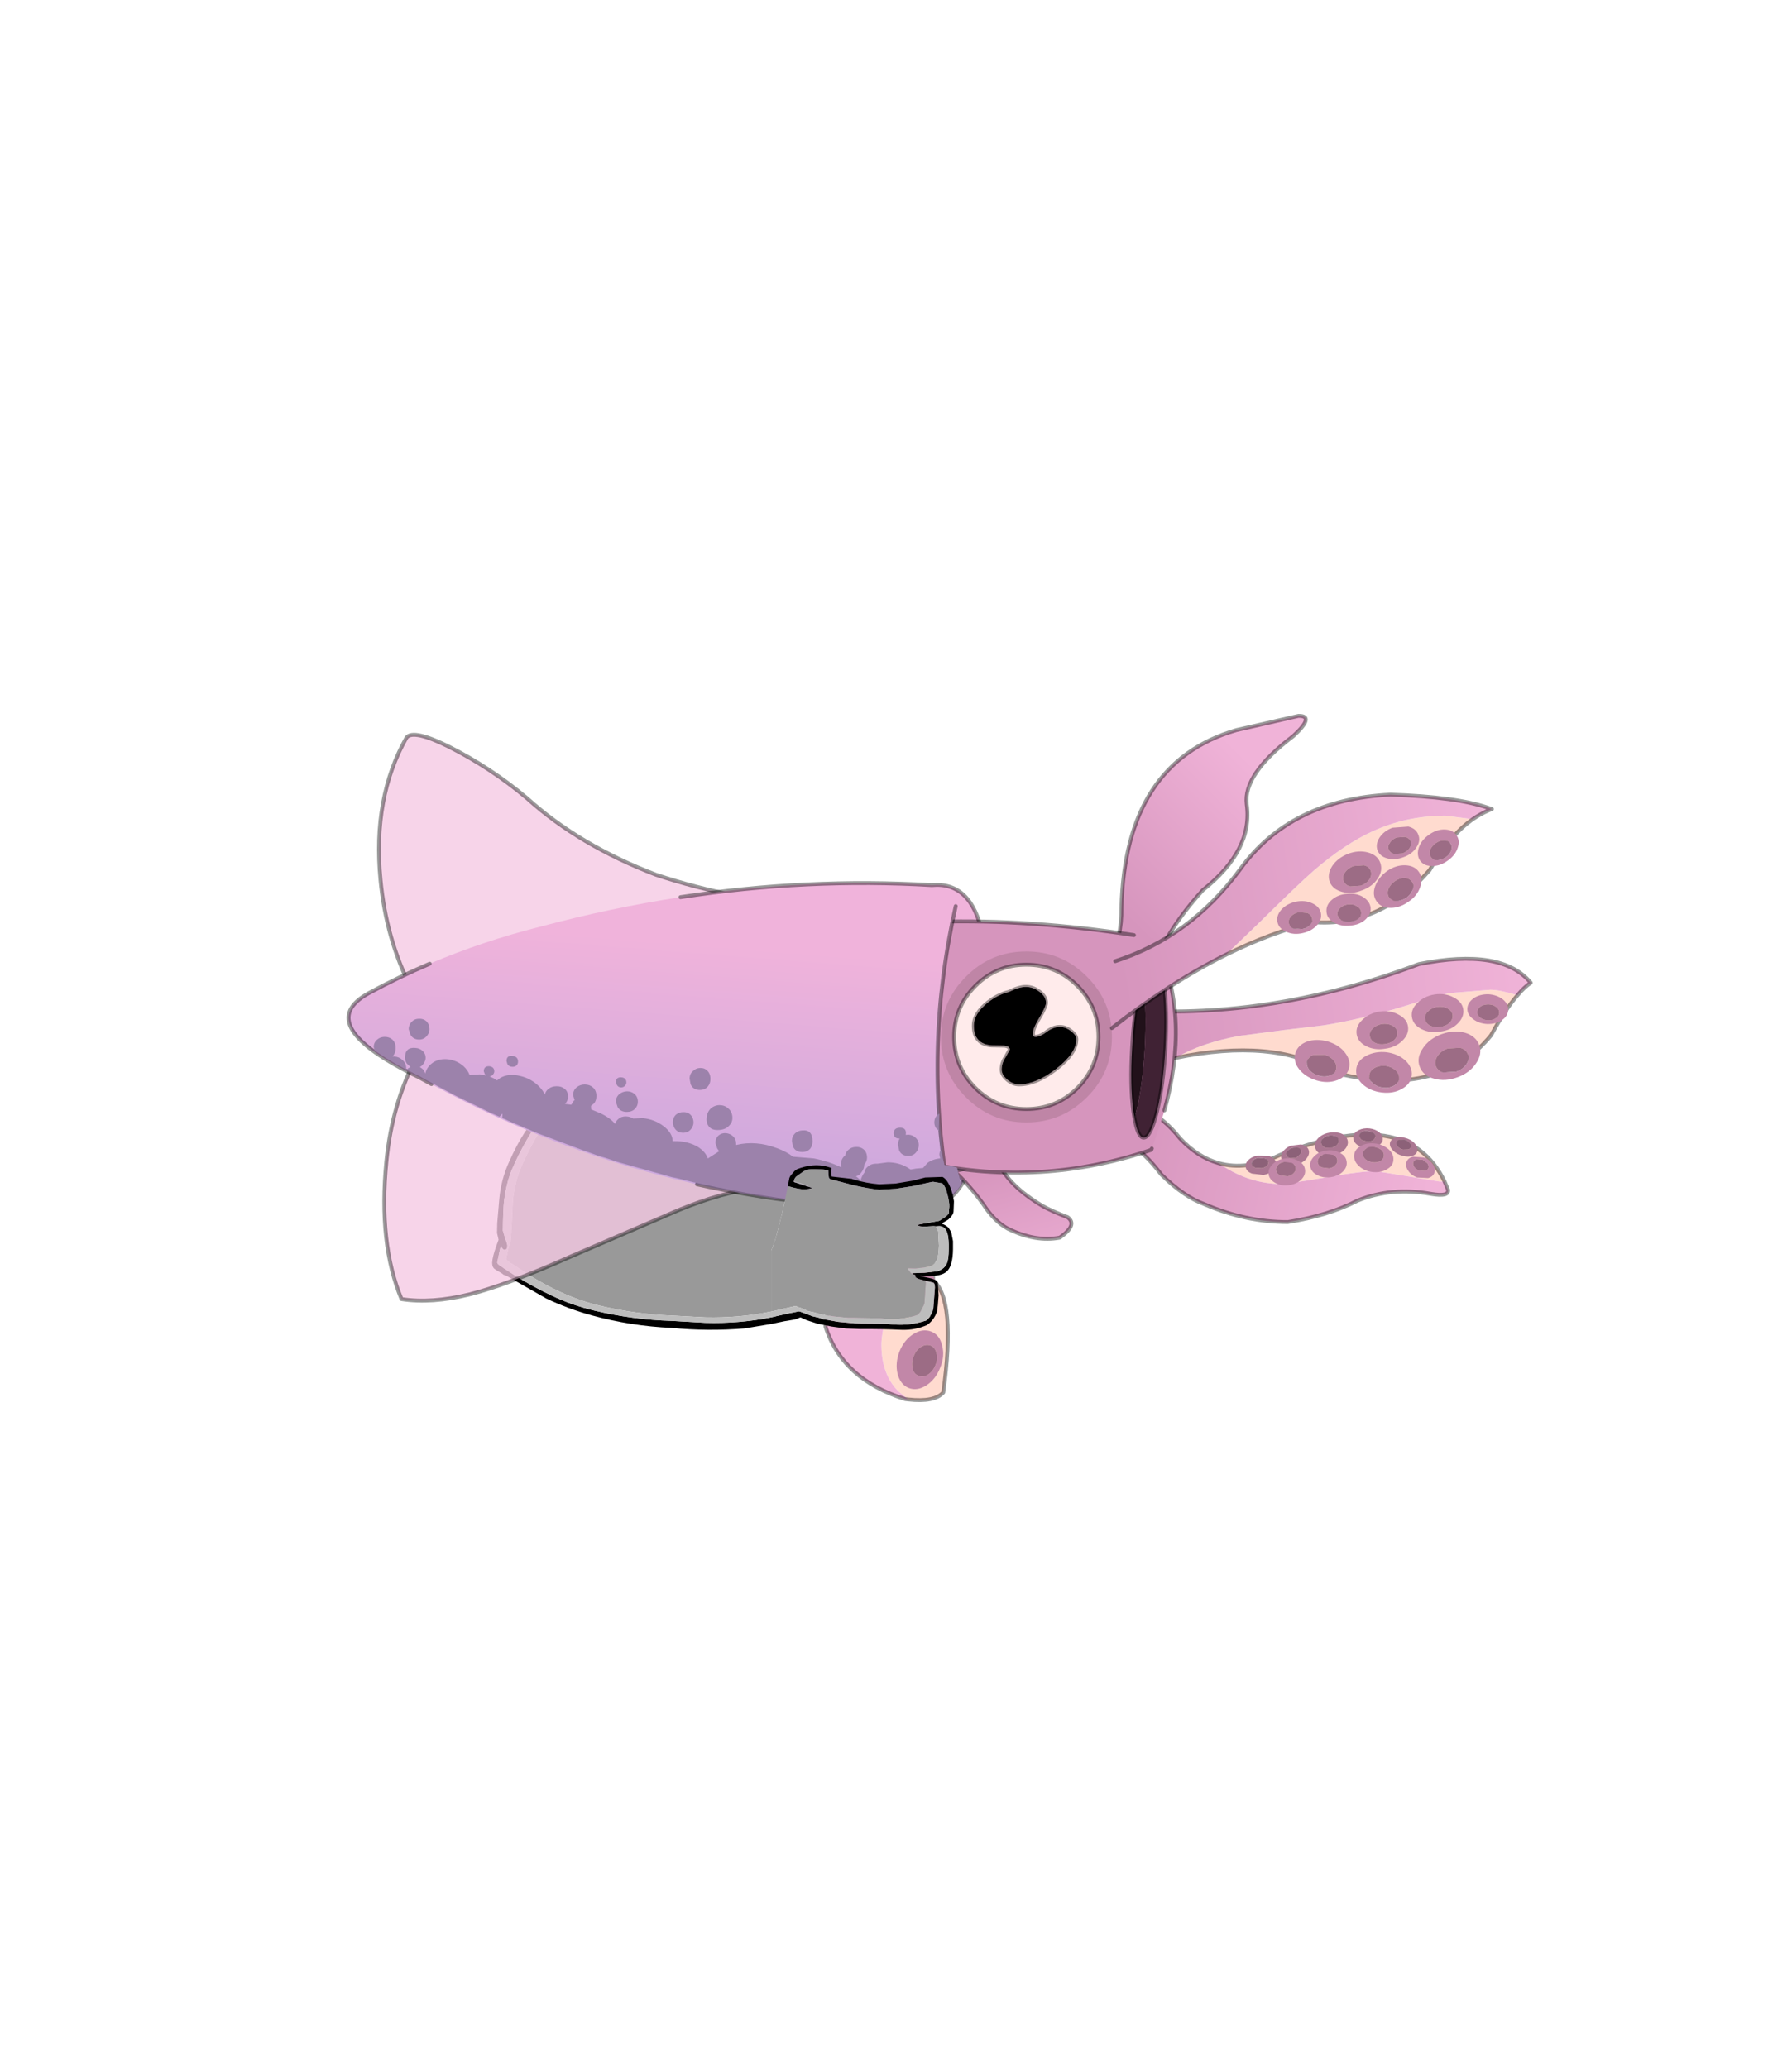 <?xml version="1.0" encoding="UTF-8" standalone="no"?>
<svg xmlns:xlink="http://www.w3.org/1999/xlink" height="531.5px" width="460.6px" xmlns="http://www.w3.org/2000/svg">
  <g transform="matrix(1.0, 0.0, 0.0, 1.0, 193.65, 334.05)">
    <use height="176.85" transform="matrix(1.0, 0.0, 0.0, 1.0, -104.55, -150.55)" width="304.85" xlink:href="#shape0"/>
  </g>
  <defs>
    <g id="shape0" transform="matrix(1.0, 0.0, 0.0, 1.0, 104.55, 150.55)">
      <path d="M4.6 4.55 L4.6 6.25 -2.35 7.4 Q-11.7 8.15 -21.1 7.25 -31.45 6.8 -41.5 4.05 -47.55 2.4 -53.25 -0.3 L-63.4 -6.1 -64.3 -6.45 -64.5 -6.65 Q-66.25 -7.65 -66.65 -8.0 L-66.7 -8.05 Q-67.15 -8.5 -67.15 -9.5 -67.1 -10.95 -66.05 -13.9 L-65.5 -15.4 -65.9 -17.15 -65.85 -19.65 -65.3 -26.05 Q-64.85 -30.85 -62.85 -35.3 -60.8 -39.9 -58.9 -42.8 -57.05 -45.75 -55.45 -47.2 L-53.85 -48.65 -53.7 -48.5 -53.1 -48.6 -43.05 -48.6 -34.25 -48.45 -13.55 -48.05 -11.25 -47.95 -11.0 -47.75 -11.0 -47.5 -11.1 -47.45 -10.95 -47.05 -10.55 -44.2 -10.5 -41.5 Q-10.55 -39.65 -10.9 -38.6 L-11.2 -37.8 -9.2 -37.45 -5.35 -36.4 Q-2.15 -35.35 2.55 -33.15 L4.6 -32.25 9.0 -30.7 9.25 -31.3 8.85 -29.2 4.6 -30.7 0.6 -32.35 Q-5.45 -34.95 -9.4 -35.85 L-13.0 -36.4 -21.35 -36.05 -25.35 -35.75 -26.05 -35.75 -26.2 -36.2 -25.95 -36.35 -24.75 -36.8 Q-22.25 -37.6 -16.1 -37.9 L-15.55 -37.95 -12.75 -38.0 -12.8 -38.25 -12.8 -38.3 -14.2 -38.8 -17.3 -39.85 -22.1 -40.7 -26.35 -41.55 -26.4 -41.95 -25.55 -41.95 -23.2 -42.0 -23.3 -41.95 -16.15 -40.9 -12.5 -39.8 -12.45 -40.0 -12.35 -40.95 -12.25 -45.15 -12.35 -45.7 -12.6 -47.15 -12.5 -47.35 -14.1 -47.35 -30.4 -47.5 -31.4 -47.55 -49.1 -47.75 -51.85 -47.9 -53.4 -48.05 -53.95 -47.85 -56.6 -43.8 Q-60.05 -38.3 -62.25 -33.0 -63.5 -29.85 -64.1 -25.35 -64.35 -22.9 -64.4 -17.75 L-63.8 -15.75 Q-63.25 -14.3 -63.25 -13.9 -63.25 -12.8 -64.0 -12.8 -64.45 -12.85 -64.85 -13.75 L-65.1 -13.15 -65.85 -9.55 -65.75 -9.25 Q-65.4 -8.85 -64.45 -8.3 L-64.2 -8.1 -60.8 -5.9 Q-56.4 -3.2 -51.85 -1.05 -46.65 1.45 -40.9 2.8 -31.1 5.15 -21.05 5.45 L-12.35 5.95 Q-3.7 6.2 4.6 4.55" fill="#000000" fill-rule="evenodd" stroke="none"/>
      <path d="M8.85 -29.2 Q7.55 -22.35 5.6 -15.35 L4.6 -12.65 4.6 3.05 Q-3.7 4.75 -12.35 4.55 L-20.7 4.1 Q-30.3 3.75 -39.7 1.5 -45.15 0.15 -50.1 -2.2 -53.8 -3.95 -57.3 -6.1 L-61.95 -9.15 -62.25 -9.3 Q-63.55 -10.1 -63.55 -10.5 L-63.05 -12.85 -62.75 -14.0 -62.55 -14.6 -62.5 -14.5 -62.35 -15.65 -62.2 -18.05 -62.15 -18.4 -62.15 -18.5 -61.8 -25.9 Q-61.2 -30.3 -60.0 -33.35 -57.9 -38.5 -54.55 -43.9 L-51.95 -47.85 -51.85 -47.9 -49.1 -47.75 -31.4 -47.55 -30.4 -47.5 -14.1 -47.35 -12.5 -47.35 -12.6 -47.15 -12.35 -45.7 -12.25 -45.15 -12.35 -40.95 -12.45 -40.0 -12.5 -39.8 -16.15 -40.9 -23.3 -41.95 -23.2 -42.0 -25.55 -41.95 -26.4 -41.95 -26.35 -41.55 -22.1 -40.7 -17.3 -39.85 -14.2 -38.8 -12.8 -38.3 -12.8 -38.25 -12.75 -38.0 -15.55 -37.95 -16.1 -37.9 Q-22.25 -37.6 -24.75 -36.8 L-25.95 -36.35 -26.2 -36.2 -26.05 -35.75 -25.35 -35.75 -21.35 -36.05 -13.0 -36.4 -9.4 -35.85 Q-5.45 -34.95 0.6 -32.35 L4.6 -30.7 8.85 -29.2" fill="#999999" fill-rule="evenodd" stroke="none"/>
      <path d="M4.6 3.05 L4.6 4.55 Q-3.7 6.2 -12.35 5.95 L-21.05 5.45 Q-31.1 5.15 -40.9 2.8 -46.65 1.45 -51.85 -1.05 -56.4 -3.2 -60.8 -5.9 L-64.2 -8.1 -64.45 -8.3 Q-65.4 -8.85 -65.75 -9.25 L-65.85 -9.55 -65.1 -13.15 -64.85 -13.75 Q-64.45 -12.85 -64.0 -12.8 -63.25 -12.8 -63.25 -13.9 -63.25 -14.3 -63.8 -15.75 L-64.4 -17.75 Q-64.35 -22.9 -64.1 -25.35 -63.5 -29.85 -62.25 -33.0 -60.05 -38.3 -56.6 -43.8 L-53.95 -47.85 -53.4 -48.05 -51.85 -47.9 -51.95 -47.85 -54.55 -43.9 Q-57.9 -38.5 -60.0 -33.35 -61.2 -30.3 -61.8 -25.9 L-62.15 -18.5 -62.15 -18.4 -62.2 -18.05 -62.35 -15.65 -62.5 -14.5 -62.55 -14.6 -62.75 -14.0 -63.05 -12.85 -63.55 -10.5 Q-63.55 -10.1 -62.25 -9.3 L-61.95 -9.15 -57.3 -6.1 Q-53.8 -3.95 -50.1 -2.2 -45.15 0.15 -39.7 1.5 -30.3 3.75 -20.7 4.1 L-12.35 4.55 Q-3.7 4.75 4.6 3.05" fill="#bdbdbd" fill-rule="evenodd" stroke="none"/>
      <path d="M-58.15 -128.85 Q-44.75 -116.75 -25.0 -109.2 -14.9 -105.85 -4.5 -103.85 -42.75 -83.25 -87.95 -80.0 -94.4 -92.65 -95.85 -107.9 -97.9 -129.1 -89.15 -144.5 -87.35 -146.65 -78.2 -142.1 -67.4 -136.65 -58.15 -128.85" fill="#f5c8e3" fill-opacity="0.792" fill-rule="evenodd" stroke="none"/>
      <path d="M-58.15 -128.85 Q-44.75 -116.75 -25.0 -109.2 -14.9 -105.85 -4.5 -103.85 -42.75 -83.25 -87.95 -80.0 -94.4 -92.65 -95.85 -107.9 -97.9 -129.1 -89.15 -144.5 -87.35 -146.65 -78.2 -142.1 -67.4 -136.65 -58.15 -128.85 Z" fill="none" stroke="#000000" stroke-linecap="round" stroke-linejoin="round" stroke-opacity="0.4" stroke-width="1.0"/>
      <path d="M1.2 -28.65 Q-7.85 -27.75 -19.4 -22.95 L-47.15 -11.0 Q-63.3 -3.8 -73.0 -1.35 -82.75 1.05 -90.45 -0.15 -96.4 -14.4 -94.35 -35.4 -92.9 -50.5 -86.45 -62.6 -41.3 -55.15 1.2 -28.65" fill="#f5c8e3" fill-opacity="0.792" fill-rule="evenodd" stroke="none"/>
      <path d="M1.2 -28.65 Q-41.3 -55.15 -86.45 -62.6 -92.9 -50.5 -94.35 -35.4 -96.4 -14.4 -90.45 -0.15 -82.75 1.05 -73.0 -1.35 -63.3 -3.8 -47.15 -11.0 L-19.4 -22.95 Q-7.85 -27.75 1.2 -28.65 Z" fill="none" stroke="#000000" stroke-linecap="round" stroke-linejoin="round" stroke-opacity="0.4" stroke-width="1.0"/>
      <path d="M-82.75 -55.4 L-85.85 -57.1 Q-113.8 -70.6 -98.85 -78.8 -91.2 -82.95 -83.2 -86.35 -69.55 -92.15 -54.85 -95.85 -36.75 -100.7 -18.75 -103.45 13.7 -108.45 45.85 -106.55 56.0 -107.5 58.85 -94.0 63.8 -74.1 58.05 -43.35 54.65 -21.25 39.8 -23.3 11.85 -23.75 -14.5 -29.65 -50.1 -37.6 -82.75 -55.4" fill="url(#gradient0)" fill-rule="evenodd" stroke="none"/>
      <path d="M-82.75 -55.4 L-85.85 -57.1 Q-113.8 -70.6 -98.85 -78.8 -91.2 -82.95 -83.2 -86.35 M-18.75 -103.45 Q13.7 -108.45 45.85 -106.55 56.0 -107.5 58.85 -94.0 63.8 -74.1 58.05 -43.35 54.65 -21.25 39.8 -23.3 11.85 -23.75 -14.5 -29.65" fill="none" stroke="#000000" stroke-linecap="round" stroke-linejoin="round" stroke-opacity="0.4" stroke-width="1.0"/>
      <path d="M37.2 -29.8 Q38.6 -25.05 41.05 -19.35 47.0 -16.8 46.15 -5.0 52.1 -0.15 48.8 23.85 46.55 26.4 39.8 25.65 L37.25 23.55 Q32.9 19.2 32.9 11.5 32.9 9.35 33.95 4.6 35.05 -0.2 35.05 -2.65 35.05 -4.3 34.35 -5.5 L32.9 -7.35 Q30.7 -9.8 30.7 -13.55 30.7 -18.25 32.55 -22.05 L36.8 -29.7 37.2 -29.8" fill="#ffdbcf" fill-rule="evenodd" stroke="none"/>
      <path d="M39.8 25.65 L39.0 25.55 Q22.85 20.55 18.5 6.85 22.85 -19.9 15.8 -44.4 L35.15 -41.65 Q35.1 -37.1 36.8 -31.05 L37.2 -29.8 36.8 -29.7 32.55 -22.05 Q30.7 -18.25 30.7 -13.55 30.7 -9.8 32.9 -7.35 L34.35 -5.5 Q35.05 -4.3 35.05 -2.65 35.05 -0.2 33.95 4.6 32.9 9.35 32.9 11.5 32.9 19.2 37.25 23.55 L39.8 25.65" fill="url(#gradient1)" fill-rule="evenodd" stroke="none"/>
      <path d="M37.2 -29.8 Q38.6 -25.05 41.05 -19.35 47.0 -16.8 46.15 -5.0 52.1 -0.15 48.8 23.85 46.55 26.4 39.8 25.65 L39.0 25.55 Q22.85 20.55 18.5 6.85 22.85 -19.9 15.8 -44.4 L35.15 -41.65 Q35.1 -37.1 36.8 -31.05 L37.2 -29.8 Z" fill="none" stroke="#000000" stroke-linecap="round" stroke-linejoin="round" stroke-opacity="0.4" stroke-width="1.0"/>
      <path d="M196.4 -78.25 Q193.25 -74.65 189.6 -67.95 175.9 -51.1 148.25 -58.65 133.5 -67.3 108.55 -62.15 115.05 -66.0 124.9 -67.8 L136.3 -69.3 146.45 -70.5 Q157.85 -72.3 170.85 -76.55 175.75 -78.2 178.95 -78.8 L189.4 -79.65 Q191.8 -79.65 196.4 -78.25" fill="#ffdbcf" fill-rule="evenodd" stroke="none"/>
      <path d="M108.55 -62.15 Q103.05 -61.05 97.15 -59.3 91.85 -66.45 97.15 -74.4 133.35 -72.05 171.05 -86.25 192.4 -90.5 199.8 -81.45 198.15 -80.35 196.4 -78.25 191.8 -79.65 189.4 -79.65 L178.95 -78.8 Q175.75 -78.2 170.85 -76.55 157.85 -72.3 146.45 -70.5 L136.3 -69.3 124.9 -67.8 Q115.05 -66.0 108.55 -62.15" fill="url(#gradient2)" fill-rule="evenodd" stroke="none"/>
      <path d="M108.55 -62.15 Q103.05 -61.05 97.15 -59.3 91.85 -66.45 97.15 -74.4 133.35 -72.05 171.05 -86.25 192.4 -90.5 199.8 -81.45 198.15 -80.35 196.4 -78.25 193.25 -74.65 189.6 -67.95 175.9 -51.1 148.25 -58.65 133.5 -67.3 108.55 -62.15 Z" fill="none" stroke="#000000" stroke-linecap="round" stroke-linejoin="round" stroke-opacity="0.4" stroke-width="1.0"/>
      <path d="M172.1 -64.65 Q173.75 -67.1 176.9 -68.25 180.1 -69.4 182.9 -68.6 185.7 -67.75 186.55 -65.45 187.4 -63.15 185.75 -60.75 184.15 -58.3 180.95 -57.15 177.8 -56.0 174.95 -56.8 172.1 -57.55 171.25 -59.9 170.4 -62.2 172.1 -64.65 M178.45 -64.55 Q176.75 -63.95 175.85 -62.65 174.95 -61.3 175.4 -60.05 175.85 -58.8 177.4 -58.4 L180.65 -58.6 Q182.35 -59.2 183.25 -60.5 184.15 -61.85 183.65 -63.05 183.2 -64.3 181.65 -64.75 L178.45 -64.55" fill="#c287a8" fill-rule="evenodd" stroke="none"/>
      <path d="M178.45 -64.55 L181.65 -64.75 Q183.2 -64.3 183.65 -63.05 184.15 -61.85 183.25 -60.5 182.35 -59.2 180.65 -58.6 L177.4 -58.4 Q175.85 -58.8 175.4 -60.05 174.95 -61.3 175.85 -62.65 176.75 -63.95 178.45 -64.55" fill="#9c6c85" fill-rule="evenodd" stroke="none"/>
      <path d="M185.15 -77.5 Q186.75 -78.55 188.95 -78.5 191.05 -78.35 192.55 -77.25 194.05 -76.05 194.0 -74.5 193.95 -72.9 192.4 -71.85 190.85 -70.8 188.65 -70.85 186.5 -70.95 185.0 -72.1 183.45 -73.25 183.5 -74.85 183.6 -76.4 185.15 -77.5 M190.9 -75.25 Q190.1 -75.85 188.95 -75.9 187.8 -75.9 186.95 -75.4 186.1 -74.8 186.05 -73.95 186.0 -73.1 186.85 -72.45 187.65 -71.85 188.8 -71.8 190.0 -71.75 190.85 -72.35 191.7 -72.9 191.7 -73.75 191.75 -74.6 190.9 -75.25" fill="#c287a8" fill-rule="evenodd" stroke="none"/>
      <path d="M190.9 -75.25 Q191.75 -74.6 191.7 -73.75 191.7 -72.9 190.85 -72.35 190.0 -71.75 188.8 -71.8 187.65 -71.85 186.85 -72.45 186.0 -73.1 186.05 -73.95 186.1 -74.8 186.95 -75.4 187.8 -75.9 188.95 -75.9 190.1 -75.85 190.9 -75.25" fill="#9c6c85" fill-rule="evenodd" stroke="none"/>
      <path d="M157.45 -62.65 Q159.8 -63.9 162.7 -63.6 165.65 -63.2 167.55 -61.5 169.45 -59.7 169.2 -57.6 169.0 -55.45 166.65 -54.15 164.45 -52.9 161.5 -53.25 158.55 -53.6 156.6 -55.35 154.7 -57.1 154.95 -59.25 155.2 -61.4 157.45 -62.65 M161.8 -54.5 Q163.4 -54.3 164.65 -55.0 165.85 -55.7 165.95 -56.85 166.1 -57.95 165.05 -58.95 164.05 -59.85 162.5 -60.1 160.9 -60.25 159.65 -59.55 158.45 -58.85 158.3 -57.75 158.15 -56.55 159.2 -55.65 160.25 -54.7 161.8 -54.5" fill="#c287a8" fill-rule="evenodd" stroke="none"/>
      <path d="M161.8 -54.5 Q160.25 -54.7 159.2 -55.65 158.15 -56.55 158.3 -57.75 158.45 -58.85 159.65 -59.55 160.9 -60.25 162.5 -60.1 164.05 -59.85 165.05 -58.95 166.1 -57.95 165.95 -56.85 165.85 -55.7 164.65 -55.0 163.4 -54.3 161.8 -54.5" fill="#9c6c85" fill-rule="evenodd" stroke="none"/>
      <path d="M142.35 -66.35 Q144.8 -67.15 147.65 -66.35 150.5 -65.5 152.05 -63.5 153.65 -61.45 153.05 -59.35 152.45 -57.3 150.0 -56.4 147.6 -55.5 144.75 -56.35 141.9 -57.2 140.25 -59.25 138.7 -61.25 139.3 -63.35 139.9 -65.45 142.35 -66.35 M146.8 -62.95 L143.95 -62.9 Q142.7 -62.45 142.35 -61.35 142.0 -60.2 142.85 -59.1 143.75 -58.0 145.25 -57.6 146.8 -57.1 148.1 -57.6 149.45 -58.05 149.75 -59.15 150.1 -60.3 149.2 -61.4 148.35 -62.5 146.8 -62.95" fill="#c287a8" fill-rule="evenodd" stroke="none"/>
      <path d="M146.8 -62.95 Q148.35 -62.5 149.2 -61.4 150.1 -60.3 149.75 -59.15 149.45 -58.05 148.1 -57.6 146.8 -57.1 145.25 -57.6 143.75 -58.0 142.85 -59.1 142.0 -60.2 142.35 -61.35 142.7 -62.45 143.95 -62.9 L146.8 -62.95" fill="#9c6c85" fill-rule="evenodd" stroke="none"/>
      <path d="M156.5 -71.9 Q158.2 -73.6 160.9 -74.05 163.65 -74.45 165.75 -73.3 167.95 -72.2 168.25 -70.25 168.55 -68.25 166.8 -66.55 165.1 -64.85 162.35 -64.5 159.7 -64.05 157.5 -65.15 155.35 -66.25 155.05 -68.25 154.75 -70.25 156.5 -71.9 M161.55 -70.85 Q160.1 -70.6 159.2 -69.7 158.25 -68.8 158.45 -67.75 158.6 -66.65 159.7 -66.05 160.9 -65.45 162.35 -65.7 163.85 -65.9 164.75 -66.8 165.65 -67.7 165.5 -68.8 165.35 -69.85 164.2 -70.45 163.05 -71.05 161.55 -70.85" fill="#c287a8" fill-rule="evenodd" stroke="none"/>
      <path d="M161.55 -70.85 Q163.05 -71.05 164.2 -70.45 165.35 -69.85 165.5 -68.8 165.65 -67.7 164.75 -66.8 163.85 -65.9 162.35 -65.7 160.9 -65.45 159.7 -66.05 158.6 -66.65 158.45 -67.75 158.25 -68.8 159.2 -69.7 160.1 -70.6 161.55 -70.85" fill="#9c6c85" fill-rule="evenodd" stroke="none"/>
      <path d="M170.7 -76.3 Q172.4 -78.0 175.1 -78.45 177.85 -78.85 179.95 -77.7 182.15 -76.6 182.45 -74.65 182.75 -72.65 181.0 -70.95 179.3 -69.25 176.55 -68.9 173.9 -68.45 171.7 -69.55 169.55 -70.65 169.25 -72.65 168.95 -74.65 170.7 -76.3 M178.4 -74.85 Q177.25 -75.45 175.75 -75.25 174.3 -75.0 173.4 -74.1 172.45 -73.2 172.65 -72.15 172.8 -71.05 173.9 -70.45 175.1 -69.85 176.55 -70.1 178.05 -70.3 178.95 -71.2 179.85 -72.1 179.7 -73.2 179.55 -74.25 178.4 -74.85" fill="#c287a8" fill-rule="evenodd" stroke="none"/>
      <path d="M178.4 -74.85 Q179.55 -74.25 179.7 -73.2 179.85 -72.1 178.95 -71.2 178.05 -70.3 176.55 -70.1 175.1 -69.85 173.9 -70.45 172.8 -71.05 172.65 -72.15 172.45 -73.2 173.4 -74.1 174.3 -75.0 175.75 -75.25 177.25 -75.45 178.4 -74.85" fill="#9c6c85" fill-rule="evenodd" stroke="none"/>
      <path d="M140.1 -150.05 Q144.45 -150.1 138.75 -144.85 125.8 -135.05 126.8 -127.3 128.45 -115.5 115.5 -105.25 102.55 -91.0 100.1 -76.45 L91.55 -86.6 Q94.65 -92.85 94.6 -100.75 95.55 -138.1 124.15 -146.4 L140.1 -150.05" fill="url(#gradient3)" fill-rule="evenodd" stroke="none"/>
      <path d="M140.1 -150.05 Q144.45 -150.1 138.75 -144.85 125.8 -135.05 126.8 -127.3 128.45 -115.5 115.5 -105.25 102.55 -91.0 100.1 -76.45 L91.55 -86.6 Q94.65 -92.85 94.6 -100.75 95.55 -138.1 124.15 -146.4 L140.1 -150.05 Z" fill="none" stroke="#000000" stroke-linecap="round" stroke-linejoin="round" stroke-opacity="0.4" stroke-width="1.0"/>
      <path d="M149.85 -37.4 Q149.55 -38.25 150.1 -39.05 150.7 -39.85 151.75 -40.2 L153.8 -40.25 Q154.8 -39.9 155.05 -39.1 155.35 -38.25 154.8 -37.5 154.25 -36.65 153.15 -36.3 152.05 -35.95 151.1 -36.3 150.1 -36.6 149.85 -37.4" fill="#9c6c85" fill-rule="evenodd" stroke="none"/>
      <path d="M177.65 -30.35 L176.4 -30.35 168.55 -31.65 160.2 -33.0 Q156.85 -33.15 147.0 -31.4 137.15 -29.65 134.55 -29.75 126.6 -30.15 119.55 -35.1 126.7 -33.05 135.25 -37.15 168.0 -50.45 177.65 -30.35" fill="#ffdbcf" fill-rule="evenodd" stroke="none"/>
      <path d="M119.55 -35.1 Q126.6 -30.15 134.55 -29.75 137.15 -29.65 147.0 -31.4 156.85 -33.15 160.2 -33.0 L168.55 -31.65 176.4 -30.35 177.65 -30.35 178.5 -28.35 Q179.0 -26.35 174.1 -27.2 163.95 -29.0 155.25 -25.45 147.8 -21.6 137.35 -19.95 126.5 -19.95 115.9 -24.55 110.65 -26.45 104.85 -32.15 96.3 -43.45 87.7 -42.75 L91.15 -50.55 Q101.9 -51.3 109.65 -41.45 114.2 -36.6 119.55 -35.1" fill="url(#gradient4)" fill-rule="evenodd" stroke="none"/>
      <path d="M119.55 -35.1 Q114.2 -36.6 109.65 -41.45 101.9 -51.3 91.15 -50.55 L87.7 -42.75 Q96.3 -43.45 104.85 -32.15 110.65 -26.45 115.9 -24.55 126.5 -19.95 137.35 -19.95 147.8 -21.6 155.25 -25.45 163.95 -29.0 174.1 -27.2 179.0 -26.35 178.5 -28.35 L177.65 -30.35 Q168.0 -50.45 135.25 -37.15 126.7 -33.05 119.55 -35.1 Z" fill="none" stroke="#000000" stroke-linecap="round" stroke-linejoin="round" stroke-opacity="0.4" stroke-width="1.0"/>
      <path d="M152.2 -38.85 Q151.3 -37.7 149.6 -37.25 147.9 -36.7 146.4 -37.2 144.9 -37.65 144.45 -38.85 144.0 -40.0 144.85 -41.15 145.75 -42.3 147.45 -42.8 149.15 -43.25 150.65 -42.85 152.2 -42.4 152.65 -41.2 153.1 -40.05 152.2 -38.85 M147.05 -39.05 L148.8 -39.1 Q149.7 -39.35 150.15 -39.95 150.65 -40.6 150.4 -41.2 150.15 -41.85 149.35 -42.1 148.5 -42.35 147.6 -42.1 146.7 -41.85 146.2 -41.2 145.75 -40.55 146.0 -39.95 146.25 -39.35 147.05 -39.05" fill="#ab7792" fill-rule="evenodd" stroke="none"/>
      <path d="M147.05 -39.05 Q146.25 -39.35 146.0 -39.95 145.75 -40.55 146.2 -41.2 146.7 -41.85 147.6 -42.1 148.5 -42.35 149.35 -42.1 150.15 -41.85 150.4 -41.2 150.65 -40.6 150.15 -39.95 149.7 -39.35 148.8 -39.1 L147.05 -39.05" fill="#8c6178" fill-rule="evenodd" stroke="none"/>
      <path d="M169.45 -37.0 Q168.3 -36.55 166.8 -37.0 165.4 -37.35 164.45 -38.3 163.5 -39.25 163.6 -40.2 163.75 -41.15 164.9 -41.6 166.0 -42.05 167.45 -41.6 168.9 -41.25 169.85 -40.3 170.75 -39.4 170.65 -38.35 170.55 -37.4 169.45 -37.0 M167.3 -41.1 L165.9 -41.05 Q165.3 -40.85 165.25 -40.3 165.15 -39.8 165.65 -39.3 166.2 -38.75 166.95 -38.55 L168.35 -38.6 Q168.95 -38.8 169.05 -39.35 169.1 -39.85 168.55 -40.35 168.1 -40.9 167.3 -41.1" fill="#ab7792" fill-rule="evenodd" stroke="none"/>
      <path d="M167.3 -41.1 Q168.1 -40.9 168.55 -40.35 169.1 -39.85 169.05 -39.35 168.95 -38.8 168.35 -38.6 L166.95 -38.55 Q166.2 -38.75 165.65 -39.3 165.15 -39.8 165.25 -40.3 165.3 -40.85 165.9 -41.05 L167.3 -41.1" fill="#8c6178" fill-rule="evenodd" stroke="none"/>
      <path d="M142.45 -36.7 Q141.85 -35.6 140.45 -35.0 L137.7 -34.65 Q136.35 -34.9 135.85 -35.85 135.4 -36.8 136.0 -37.9 136.65 -38.95 138.05 -39.55 L140.75 -39.9 Q142.1 -39.65 142.6 -38.75 143.1 -37.75 142.45 -36.7 M139.7 -39.1 L138.25 -38.95 137.15 -38.05 Q136.8 -37.45 137.1 -36.95 137.35 -36.5 138.05 -36.35 L139.55 -36.5 140.6 -37.4 Q141.0 -38.0 140.75 -38.5 140.4 -39.0 139.7 -39.1" fill="#ab7792" fill-rule="evenodd" stroke="none"/>
      <path d="M139.7 -39.1 Q140.4 -39.0 140.75 -38.5 141.0 -38.0 140.6 -37.4 L139.55 -36.5 138.05 -36.35 Q137.35 -36.5 137.1 -36.95 136.8 -37.45 137.15 -38.05 L138.25 -38.95 139.7 -39.1" fill="#8c6178" fill-rule="evenodd" stroke="none"/>
      <path d="M133.7 -33.25 Q132.75 -32.35 131.1 -32.05 L128.15 -32.4 Q126.8 -32.9 126.55 -33.95 126.3 -35.05 127.25 -35.9 128.2 -36.85 129.8 -37.05 L132.75 -36.85 Q134.1 -36.25 134.4 -35.2 134.7 -34.2 133.7 -33.25 M132.35 -35.45 Q132.2 -36.0 131.45 -36.3 L129.85 -36.45 Q128.95 -36.3 128.5 -35.85 127.95 -35.35 128.15 -34.75 128.25 -34.25 129.0 -33.9 L130.6 -33.8 Q131.45 -33.9 131.95 -34.4 132.5 -34.9 132.35 -35.45" fill="#ab7792" fill-rule="evenodd" stroke="none"/>
      <path d="M132.35 -35.45 Q132.5 -34.9 131.95 -34.4 131.45 -33.9 130.6 -33.8 L129.0 -33.9 Q128.25 -34.25 128.15 -34.75 127.95 -35.35 128.5 -35.85 128.95 -36.3 129.85 -36.45 L131.45 -36.3 Q132.2 -36.0 132.35 -35.45" fill="#8c6178" fill-rule="evenodd" stroke="none"/>
      <path d="M151.6 -33.0 Q150.45 -31.8 148.5 -31.5 146.6 -31.2 145.05 -31.95 143.45 -32.7 143.15 -34.15 142.9 -35.55 144.05 -36.75 145.2 -38.0 147.1 -38.3 149.05 -38.65 150.6 -37.8 152.2 -37.05 152.45 -35.65 152.75 -34.25 151.6 -33.0 M149.6 -34.6 Q150.25 -35.25 150.05 -36.05 149.9 -36.8 149.05 -37.2 L147.15 -37.45 Q146.1 -37.3 145.5 -36.65 144.9 -35.95 145.05 -35.2 145.2 -34.45 146.05 -34.0 L147.95 -33.75 Q149.0 -33.9 149.6 -34.6" fill="#c287a8" fill-rule="evenodd" stroke="none"/>
      <path d="M149.6 -34.6 Q149.0 -33.9 147.95 -33.75 L146.05 -34.0 Q145.2 -34.45 145.05 -35.2 144.9 -35.95 145.5 -36.65 146.1 -37.3 147.15 -37.45 L149.05 -37.2 Q149.9 -36.8 150.05 -36.05 150.25 -35.25 149.6 -34.6" fill="#9c6c85" fill-rule="evenodd" stroke="none"/>
      <path d="M160.8 -39.7 Q159.8 -38.95 158.25 -38.9 156.7 -38.9 155.5 -39.6 154.3 -40.35 154.2 -41.4 154.05 -42.5 155.05 -43.25 156.1 -44.0 157.65 -44.05 159.2 -44.05 160.4 -43.35 161.6 -42.6 161.75 -41.55 161.9 -40.45 160.8 -39.7 M157.65 -43.4 Q156.8 -43.4 156.25 -43.0 155.7 -42.55 155.75 -42.0 155.8 -41.45 156.45 -41.0 L157.95 -40.6 Q158.8 -40.65 159.35 -41.05 159.9 -41.45 159.85 -42.1 159.75 -42.65 159.1 -43.0 L157.65 -43.4" fill="#ab7792" fill-rule="evenodd" stroke="none"/>
      <path d="M157.65 -43.4 L159.1 -43.0 Q159.75 -42.65 159.85 -42.1 159.9 -41.45 159.35 -41.05 158.8 -40.65 157.95 -40.6 L156.45 -41.0 Q155.8 -41.45 155.75 -42.0 155.7 -42.55 156.25 -43.0 156.8 -43.4 157.65 -43.4" fill="#8c6178" fill-rule="evenodd" stroke="none"/>
      <path d="M162.9 -33.55 Q161.35 -32.6 159.25 -32.8 157.15 -33.0 155.75 -34.25 154.35 -35.45 154.4 -37.0 154.45 -38.5 156.0 -39.45 157.55 -40.35 159.65 -40.15 161.7 -39.95 163.2 -38.7 164.6 -37.5 164.5 -35.95 164.45 -34.45 162.9 -33.55 M159.25 -35.3 Q160.35 -35.2 161.2 -35.65 162.05 -36.2 162.05 -37.0 162.15 -37.8 161.4 -38.5 160.6 -39.1 159.5 -39.25 158.35 -39.4 157.5 -38.85 156.7 -38.35 156.65 -37.55 156.6 -36.7 157.35 -36.05 158.1 -35.45 159.25 -35.3" fill="#c287a8" fill-rule="evenodd" stroke="none"/>
      <path d="M159.25 -35.3 Q158.1 -35.45 157.35 -36.05 156.6 -36.7 156.65 -37.55 156.7 -38.35 157.5 -38.85 158.35 -39.4 159.5 -39.25 160.6 -39.1 161.4 -38.5 162.15 -37.8 162.05 -37.0 162.05 -36.2 161.2 -35.65 160.35 -35.2 159.25 -35.3" fill="#9c6c85" fill-rule="evenodd" stroke="none"/>
      <path d="M173.4 -31.25 L170.6 -31.4 Q169.1 -31.95 168.3 -33.15 167.5 -34.3 167.85 -35.35 168.2 -36.4 169.5 -36.75 L172.3 -36.55 Q173.8 -36.05 174.6 -34.85 175.4 -33.7 175.05 -32.65 174.7 -31.6 173.4 -31.25 M169.85 -34.1 Q170.3 -33.5 171.05 -33.2 L172.55 -33.1 Q173.3 -33.25 173.5 -33.85 173.65 -34.45 173.25 -35.05 L172.05 -35.95 170.5 -36.1 Q169.8 -35.85 169.6 -35.3 169.45 -34.75 169.85 -34.1" fill="#c287a8" fill-rule="evenodd" stroke="none"/>
      <path d="M169.85 -34.1 Q169.45 -34.75 169.6 -35.3 169.8 -35.85 170.5 -36.1 L172.05 -35.95 173.25 -35.05 Q173.65 -34.45 173.5 -33.85 173.3 -33.25 172.55 -33.1 L171.05 -33.2 Q170.3 -33.5 169.85 -34.1" fill="#9c6c85" fill-rule="evenodd" stroke="none"/>
      <path d="M140.9 -30.95 Q139.75 -29.75 137.8 -29.45 135.9 -29.15 134.35 -29.9 132.75 -30.65 132.45 -32.1 132.2 -33.5 133.35 -34.7 134.5 -35.95 136.4 -36.25 138.35 -36.6 139.9 -35.75 141.5 -35.0 141.75 -33.6 142.05 -32.2 140.9 -30.95 M137.25 -31.7 Q138.3 -31.85 138.9 -32.55 139.55 -33.2 139.35 -34.0 139.2 -34.75 138.35 -35.15 L136.45 -35.4 Q135.4 -35.25 134.8 -34.6 134.2 -33.9 134.35 -33.15 134.5 -32.4 135.35 -31.95 L137.25 -31.7" fill="#c287a8" fill-rule="evenodd" stroke="none"/>
      <path d="M137.25 -31.7 L135.35 -31.95 Q134.5 -32.4 134.35 -33.15 134.2 -33.9 134.8 -34.6 135.4 -35.25 136.45 -35.4 L138.35 -35.15 Q139.2 -34.75 139.35 -34.0 139.55 -33.2 138.9 -32.55 138.3 -31.85 137.25 -31.7" fill="#9c6c85" fill-rule="evenodd" stroke="none"/>
      <path d="M80.75 -21.2 Q83.45 -19.25 78.75 -15.95 72.5 -14.75 65.4 -18.25 61.95 -20.1 59.1 -24.5 55.6 -29.35 51.6 -33.05 L62.9 -35.35 Q65.6 -29.25 74.3 -24.1 76.45 -22.85 80.75 -21.2" fill="url(#gradient5)" fill-rule="evenodd" stroke="none"/>
      <path d="M80.75 -21.2 Q83.45 -19.25 78.75 -15.95 72.5 -14.75 65.4 -18.25 61.95 -20.1 59.1 -24.5 55.6 -29.35 51.6 -33.05 L62.9 -35.35 Q65.6 -29.25 74.3 -24.1 76.45 -22.85 80.75 -21.2 Z" fill="none" stroke="#000000" stroke-linecap="round" stroke-linejoin="round" stroke-opacity="0.4" stroke-width="1.0"/>
      <path d="M97.8 -93.7 L102.75 -92.9 104.25 -89.9 Q112.15 -72.1 105.65 -48.65 L104.95 -46.25 102.4 -38.85 102.25 -38.5 Q74.05 -28.9 44.75 -35.05 30.85 -65.7 47.2 -97.15 71.15 -97.8 97.8 -93.7" fill="#d695bd" fill-rule="evenodd" stroke="none"/>
      <path d="M104.25 -89.9 Q112.15 -72.1 105.65 -48.65 M102.4 -38.85 L102.25 -38.5 Q74.05 -28.9 44.75 -35.05 30.85 -65.7 47.2 -97.15 71.15 -97.8 97.8 -93.7" fill="none" stroke="#000000" stroke-linecap="round" stroke-linejoin="round" stroke-opacity="0.4" stroke-width="1.0"/>
      <path d="M54.65 -83.05 Q61.05 -89.5 70.15 -89.5 79.25 -89.5 85.7 -83.05 92.15 -76.65 92.15 -67.55 92.15 -58.4 85.7 -52.0 79.25 -45.55 70.15 -45.55 61.05 -45.55 54.65 -52.0 48.2 -58.4 48.2 -67.55 48.2 -76.65 54.65 -83.05 M64.6 -81.15 L64.65 -81.15 64.65 -81.2 64.6 -81.15" fill="#bf85a6" fill-rule="evenodd" stroke="none"/>
      <path d="M97.95 -46.55 L98.45 -48.45 Q100.05 -55.15 100.6 -64.7 101.1 -74.3 100.25 -81.05 L99.95 -82.9 Q101.35 -87.75 102.85 -87.75 104.6 -87.75 105.55 -81.05 106.4 -74.3 105.9 -64.7 105.35 -55.15 103.75 -48.45 102.1 -41.65 100.3 -41.65 98.85 -41.65 97.95 -46.55" fill="#402234" fill-rule="evenodd" stroke="none"/>
      <path d="M97.95 -46.55 L97.65 -48.45 Q96.8 -55.15 97.35 -64.7 97.85 -74.3 99.45 -81.05 L99.95 -82.9 100.25 -81.05 Q101.1 -74.3 100.6 -64.7 100.05 -55.15 98.45 -48.45 L97.95 -46.55" fill="#21111a" fill-rule="evenodd" stroke="none"/>
      <path d="M99.95 -82.9 L99.45 -81.05 Q97.85 -74.3 97.35 -64.7 96.8 -55.15 97.65 -48.45 L97.95 -46.55 Q98.85 -41.65 100.3 -41.65 102.1 -41.65 103.75 -48.45 105.35 -55.15 105.9 -64.7 106.4 -74.3 105.55 -81.05 104.6 -87.75 102.85 -87.75 101.35 -87.75 99.95 -82.9 Z" fill="none" stroke="#000000" stroke-linecap="round" stroke-linejoin="round" stroke-opacity="0.4" stroke-width="1.0"/>
      <path d="M65.55 -79.05 Q68.25 -80.4 70.0 -80.4 71.85 -80.4 73.45 -79.2 75.2 -77.95 75.2 -76.3 75.2 -75.35 73.55 -72.55 71.85 -69.75 71.85 -68.55 L71.85 -67.95 Q71.95 -67.55 72.55 -67.55 73.65 -67.55 75.35 -68.8 77.05 -70.1 78.75 -70.1 80.3 -70.1 81.65 -69.0 83.0 -68.0 83.0 -66.9 83.0 -63.35 77.85 -59.35 72.7 -55.35 68.3 -55.35 66.65 -55.35 65.25 -56.55 63.8 -57.8 63.8 -59.15 63.8 -60.8 64.85 -62.35 L65.9 -64.25 Q65.9 -65.15 64.45 -65.3 L61.25 -65.35 Q56.65 -65.7 56.65 -70.4 56.65 -73.55 60.35 -76.45 62.85 -78.4 65.5 -79.05 L65.55 -79.05" fill="#000000" fill-rule="evenodd" stroke="none"/>
      <path d="M65.55 -79.05 L65.5 -79.05 Q62.85 -78.4 60.35 -76.45 56.65 -73.55 56.65 -70.4 56.65 -65.7 61.25 -65.35 L64.45 -65.3 Q65.9 -65.15 65.9 -64.25 L64.85 -62.35 Q63.8 -60.8 63.8 -59.15 63.8 -57.8 65.25 -56.55 66.65 -55.35 68.3 -55.35 72.7 -55.35 77.85 -59.35 83.0 -63.35 83.0 -66.9 83.0 -68.0 81.65 -69.0 80.3 -70.1 78.75 -70.1 77.05 -70.1 75.35 -68.8 73.65 -67.55 72.55 -67.55 71.95 -67.55 71.85 -67.95 L71.85 -68.55 Q71.85 -69.75 73.55 -72.55 75.2 -75.35 75.2 -76.3 75.2 -77.95 73.45 -79.2 71.85 -80.4 70.0 -80.4 68.25 -80.4 65.55 -79.05 M57.05 -80.65 Q62.5 -86.1 70.15 -86.1 77.85 -86.1 83.3 -80.65 88.7 -75.2 88.7 -67.55 88.7 -59.85 83.3 -54.4 77.85 -49.0 70.15 -49.0 62.5 -49.0 57.05 -54.4 51.6 -59.85 51.6 -67.55 51.6 -75.2 57.05 -80.65" fill="#ffebeb" fill-rule="evenodd" stroke="none"/>
      <path d="M65.5 -79.05 L65.55 -79.05 Q68.25 -80.4 70.0 -80.4 71.85 -80.4 73.45 -79.2 75.2 -77.95 75.2 -76.3 75.2 -75.35 73.55 -72.55 71.85 -69.75 71.85 -68.55 L71.85 -67.95 Q71.95 -67.55 72.55 -67.55 73.65 -67.55 75.35 -68.8 77.05 -70.1 78.75 -70.1 80.3 -70.1 81.65 -69.0 83.0 -68.0 83.0 -66.9 83.0 -63.35 77.85 -59.35 72.7 -55.35 68.3 -55.35 66.65 -55.35 65.25 -56.55 63.8 -57.8 63.8 -59.15 63.8 -60.8 64.85 -62.35 L65.9 -64.25 Q65.9 -65.15 64.45 -65.3 L61.25 -65.35 Q56.65 -65.7 56.65 -70.4 56.65 -73.55 60.35 -76.45 62.85 -78.4 65.5 -79.05 L65.55 -79.05 M57.05 -80.65 Q62.5 -86.1 70.15 -86.1 77.85 -86.1 83.3 -80.65 88.7 -75.2 88.7 -67.55 88.7 -59.85 83.3 -54.4 77.85 -49.0 70.15 -49.0 62.5 -49.0 57.05 -54.4 51.6 -59.85 51.6 -67.55 51.6 -75.2 57.05 -80.65" fill="none" stroke="#000000" stroke-linecap="round" stroke-linejoin="round" stroke-opacity="0.4" stroke-width="1.0"/>
      <path d="M49.95 -28.75 L-10.3 -31.95 Q-22.25 -70.2 -7.4 -98.2 L52.0 -101.15 Q43.8 -64.95 49.95 -28.75" fill="url(#gradient6)" fill-rule="evenodd" stroke="none"/>
      <path d="M49.95 -28.75 Q43.8 -64.95 52.0 -101.15" fill="none" stroke="#000000" stroke-linecap="round" stroke-linejoin="round" stroke-opacity="0.4" stroke-width="1.0"/>
      <path d="M37.55 -41.4 Q36.6 -41.4 36.2 -42.0 L36.05 -42.7 Q36.05 -44.15 37.6 -44.2 39.2 -44.25 39.2 -42.85 L39.15 -42.35 39.85 -42.4 Q40.9 -42.35 41.65 -41.65 42.5 -40.9 42.5 -39.75 42.5 -38.65 41.8 -37.85 41.05 -36.95 39.85 -36.95 38.05 -36.95 37.45 -38.4 L37.15 -39.8 Q37.15 -40.75 37.6 -41.4 L37.55 -41.4 M-65.25 -47.0 L-68.15 -48.3 -70.75 -49.6 -74.7 -51.5 -77.3 -52.8 -78.2 -53.3 -80.2 -54.35 -82.75 -55.75 -84.35 -56.6 -84.55 -56.7 -84.6 -56.75 -85.85 -57.45 -89.1 -59.1 -88.75 -59.45 -88.15 -59.8 -89.15 -60.75 Q-89.55 -61.5 -89.55 -62.2 -89.55 -64.95 -86.9 -64.7 -85.85 -64.65 -85.1 -64.0 -84.25 -63.25 -84.25 -62.15 -84.25 -61.4 -84.8 -60.65 -85.2 -60.05 -85.75 -59.8 L-85.1 -59.35 Q-84.55 -58.85 -84.35 -58.1 -83.95 -59.7 -82.75 -60.65 -81.1 -62.0 -78.65 -61.8 -76.25 -61.55 -74.5 -60.0 -73.4 -59.0 -72.95 -57.75 L-70.3 -57.9 -68.75 -57.6 -69.05 -58.0 -69.3 -58.7 Q-69.3 -60.05 -67.9 -60.0 -66.6 -59.85 -66.6 -58.65 -66.6 -58.3 -66.9 -57.9 -67.3 -57.4 -67.85 -57.35 -66.8 -57.0 -65.9 -56.35 L-65.05 -57.0 Q-62.95 -58.2 -60.0 -57.5 -57.05 -56.85 -54.95 -54.65 -54.1 -53.75 -53.6 -52.7 -53.45 -53.55 -52.7 -54.15 -51.85 -54.85 -50.65 -54.85 -49.45 -54.9 -48.6 -54.25 -47.65 -53.55 -47.65 -52.2 -47.65 -51.1 -48.4 -50.35 L-48.4 -50.3 -46.8 -50.1 -46.15 -51.15 -45.95 -51.25 -46.35 -52.55 Q-46.35 -53.85 -45.4 -54.6 -44.55 -55.3 -43.35 -55.3 -42.1 -55.3 -41.25 -54.55 -40.35 -53.75 -40.35 -52.35 -40.35 -51.2 -40.95 -50.45 L-41.75 -49.8 -41.7 -49.05 -41.7 -48.9 -39.3 -47.9 Q-36.7 -46.65 -35.55 -45.15 -35.35 -45.9 -34.75 -46.4 -33.95 -47.15 -32.7 -47.1 -31.65 -47.05 -30.9 -46.55 L-28.4 -46.65 Q-25.4 -46.35 -23.1 -44.6 -20.8 -42.85 -20.75 -40.75 L-20.45 -40.75 Q-16.85 -40.8 -14.25 -39.25 -12.35 -38.05 -11.7 -36.3 L-8.8 -38.15 -9.3 -38.85 -9.75 -40.25 Q-9.75 -41.55 -8.9 -42.25 -8.15 -42.85 -7.1 -42.8 -6.0 -42.7 -5.25 -42.0 -4.45 -41.25 -4.45 -40.15 L-4.45 -39.75 Q0.65 -41.0 6.15 -38.9 8.6 -38.0 10.15 -36.75 L15.55 -36.3 Q19.4 -35.55 22.6 -34.0 L22.5 -34.75 Q22.5 -36.15 23.45 -36.95 L23.6 -37.05 Q23.75 -37.95 24.4 -38.5 25.25 -39.25 26.4 -39.25 27.5 -39.3 28.3 -38.65 29.2 -37.9 29.2 -36.5 29.2 -35.5 28.5 -34.75 28.5 -33.75 27.85 -32.85 27.3 -31.95 26.35 -31.7 L26.75 -31.4 27.55 -30.7 Q27.9 -31.85 28.55 -32.7 28.65 -33.6 29.4 -34.2 30.2 -34.9 31.35 -34.95 L31.85 -34.95 34.5 -35.3 Q37.3 -35.3 39.55 -34.0 L40.4 -33.45 41.85 -33.7 43.6 -33.85 44.75 -35.15 Q46.1 -36.15 48.0 -36.3 L47.8 -37.25 Q47.8 -37.95 48.15 -38.5 L49.1 -34.65 52.05 -34.1 52.35 -33.9 52.85 -31.8 53.35 -29.65 53.15 -29.25 52.35 -28.15 51.5 -27.45 51.5 -27.3 51.35 -27.15 Q46.85 -22.65 39.8 -23.6 L38.4 -23.65 37.85 -23.65 32.6 -23.85 31.75 -23.85 23.15 -24.4 22.35 -24.45 17.1 -24.9 12.2 -25.45 12.15 -25.55 12.0 -25.5 7.35 -26.05 6.2 -26.2 0.65 -27.05 -0.8 -27.3 -1.75 -27.45 -4.15 -27.9 -5.8 -28.2 -9.45 -28.9 -13.95 -29.85 -14.15 -29.9 -14.5 -30.0 -15.3 -30.15 -20.0 -31.3 -20.75 -31.45 -20.8 -31.45 -34.4 -35.25 -35.05 -35.45 -38.2 -36.5 -39.1 -36.75 -40.2 -37.1 -40.85 -37.35 -43.95 -38.45 -55.15 -42.65 -56.85 -43.35 -57.2 -43.5 -63.05 -46.0 -63.75 -46.35 -64.6 -46.7 -64.5 -47.8 -65.25 -47.0 M15.2 -40.7 Q15.2 -39.6 14.6 -38.8 13.85 -37.95 12.55 -37.95 10.7 -37.95 10.15 -39.45 L9.9 -40.8 Q9.9 -41.95 10.7 -42.75 11.5 -43.45 12.55 -43.5 15.2 -43.75 15.2 -40.7 M47.7 -43.35 L46.9 -44.15 Q46.5 -44.8 46.5 -45.55 46.5 -46.8 47.4 -47.55 L47.8 -47.8 47.65 -44.45 47.7 -43.35 M-84.1 -71.6 Q-83.25 -70.8 -83.25 -69.45 -83.25 -68.7 -83.8 -67.95 -84.6 -66.85 -85.9 -66.85 -87.45 -66.85 -88.15 -68.1 L-88.6 -69.5 Q-88.6 -70.7 -87.75 -71.5 -87.05 -72.2 -85.95 -72.2 -84.85 -72.25 -84.1 -71.6 M-97.6 -64.9 Q-97.6 -66.1 -96.7 -66.85 -95.9 -67.55 -94.75 -67.55 -93.6 -67.55 -92.8 -66.85 -91.95 -66.05 -91.95 -64.65 -91.95 -63.55 -92.55 -62.75 L-92.8 -62.5 -92.25 -62.5 Q-91.05 -62.4 -90.2 -61.6 -89.25 -60.75 -89.25 -59.55 L-89.3 -59.15 Q-91.95 -60.55 -94.1 -61.9 L-94.3 -62.0 -97.3 -64.0 -97.6 -64.9 M-32.65 -55.8 Q-32.65 -55.45 -32.95 -55.05 -33.35 -54.55 -34.0 -54.55 -34.75 -54.55 -35.1 -55.2 L-35.35 -55.85 Q-35.35 -57.2 -34.0 -57.15 -32.65 -57.05 -32.65 -55.8 M-34.5 -52.8 Q-33.65 -53.5 -32.5 -53.55 -31.4 -53.55 -30.6 -52.9 -29.7 -52.15 -29.7 -50.85 -29.7 -49.8 -30.45 -49.05 -31.2 -48.25 -32.55 -48.25 -34.15 -48.25 -34.9 -49.5 L-35.35 -50.85 Q-35.35 -52.05 -34.5 -52.8 M-11.05 -56.7 Q-11.05 -55.6 -11.7 -54.8 -12.45 -53.9 -13.75 -53.9 -15.55 -53.9 -16.15 -55.4 L-16.4 -56.8 Q-16.4 -58.0 -15.55 -58.75 -14.8 -59.5 -13.75 -59.55 -12.6 -59.6 -11.9 -58.9 -11.05 -58.15 -11.05 -56.7 M-63.45 -61.35 Q-63.45 -62.8 -61.95 -62.65 -60.5 -62.5 -60.5 -61.2 -60.5 -60.65 -60.8 -60.3 -61.15 -59.85 -61.9 -59.85 -62.85 -59.85 -63.25 -60.6 L-63.45 -61.35 M-6.25 -44.7 Q-7.25 -43.6 -9.25 -43.6 -10.95 -43.6 -11.65 -44.8 -12.05 -45.5 -12.05 -46.25 -12.05 -48.0 -11.05 -49.05 -10.1 -49.95 -8.75 -50.0 -7.4 -50.0 -6.45 -49.15 -5.4 -48.25 -5.4 -46.7 -5.4 -45.55 -6.25 -44.7 M-16.25 -47.6 Q-15.4 -46.8 -15.4 -45.5 -15.4 -44.75 -15.95 -43.95 -16.7 -42.9 -18.05 -42.9 -19.6 -42.9 -20.3 -44.15 -20.7 -44.9 -20.7 -45.55 -20.7 -46.8 -19.9 -47.55 -19.1 -48.2 -18.05 -48.2 -16.95 -48.25 -16.25 -47.6" fill="#9c82ab" fill-rule="evenodd" stroke="none"/>
      <path d="M12.2 -25.45 L12.0 -25.5 12.15 -25.55 12.2 -25.45 M-64.6 -46.7 L-65.25 -47.0 -64.5 -47.8 -64.6 -46.7" fill="url(#gradient7)" fill-rule="evenodd" stroke="none"/>
      <path d="M39.0 3.4 Q37.35 1.45 37.1 -1.4 36.85 -4.35 38.15 -6.55 39.5 -8.7 41.6 -8.9 43.7 -9.1 45.4 -7.15 47.05 -5.25 47.3 -2.3 47.6 0.6 46.25 2.8 44.95 5.0 42.85 5.15 40.75 5.35 39.0 3.4 M41.1 -4.6 Q40.4 -3.45 40.55 -1.95 40.65 -0.35 41.55 0.7 42.45 1.75 43.6 1.7 44.75 1.55 45.45 0.35 46.15 -0.85 46.05 -2.4 45.95 -3.95 45.0 -4.95 44.05 -6.05 42.95 -5.95 41.8 -5.8 41.1 -4.6" fill="#c287a8" fill-rule="evenodd" stroke="none"/>
      <path d="M41.1 -4.6 Q41.8 -5.8 42.95 -5.95 44.05 -6.05 45.0 -4.95 45.95 -3.95 46.05 -2.4 46.15 -0.85 45.45 0.35 44.75 1.55 43.6 1.7 42.45 1.75 41.55 0.7 40.65 -0.35 40.55 -1.95 40.4 -3.45 41.1 -4.6" fill="#9c6c85" fill-rule="evenodd" stroke="none"/>
      <path d="M37.05 19.05 Q36.4 16.3 37.55 13.3 38.75 10.35 41.1 8.85 43.5 7.35 45.7 8.2 47.9 9.05 48.5 11.8 49.25 14.5 48.0 17.5 46.85 20.45 44.5 22.0 42.1 23.55 39.9 22.7 37.75 21.8 37.05 19.05 M44.9 19.25 Q46.2 18.4 46.8 16.8 47.45 15.25 47.05 13.75 46.7 12.25 45.55 11.8 44.35 11.35 43.05 12.15 41.8 12.95 41.2 14.55 40.55 16.15 40.9 17.65 41.25 19.15 42.45 19.55 43.6 20.05 44.9 19.25" fill="#c287a8" fill-rule="evenodd" stroke="none"/>
      <path d="M44.9 19.25 Q43.6 20.05 42.45 19.55 41.25 19.15 40.9 17.65 40.55 16.15 41.2 14.55 41.8 12.95 43.05 12.15 44.35 11.35 45.55 11.8 46.7 12.25 47.05 13.75 47.45 15.25 46.8 16.8 46.2 18.4 44.9 19.25" fill="#9c6c85" fill-rule="evenodd" stroke="none"/>
      <path d="M42.65 -18.45 Q42.55 -19.85 41.75 -20.7 40.95 -21.65 40.0 -21.55 39.0 -21.45 38.35 -20.4 37.75 -19.4 37.9 -18.05 38.0 -16.7 38.8 -15.8 39.55 -14.9 40.55 -14.95 41.55 -15.05 42.15 -16.1 42.75 -17.1 42.65 -18.45 M42.85 -13.95 Q41.7 -12.1 39.9 -11.95 38.05 -11.75 36.6 -13.45 35.15 -15.15 34.9 -17.65 34.7 -20.15 35.8 -22.05 36.95 -23.95 38.8 -24.1 40.65 -24.25 42.1 -22.6 43.55 -20.95 43.75 -18.4 43.95 -15.9 42.85 -13.95" fill="#c287a8" fill-rule="evenodd" stroke="none"/>
      <path d="M42.65 -18.45 Q42.75 -17.1 42.15 -16.1 41.55 -15.05 40.55 -14.95 39.55 -14.9 38.8 -15.8 38.0 -16.7 37.9 -18.05 37.75 -19.4 38.35 -20.4 39.0 -21.45 40.0 -21.55 40.95 -21.65 41.75 -20.7 42.55 -19.85 42.65 -18.45" fill="#9c6c85" fill-rule="evenodd" stroke="none"/>
      <path d="M184.9 -123.5 Q178.85 -119.25 173.8 -110.4 160.95 -95.65 143.8 -97.05 132.85 -94.3 121.45 -88.65 L129.55 -96.45 Q140.3 -107.05 144.1 -110.35 152.1 -117.2 159.3 -120.45 168.0 -124.4 177.9 -124.4 L184.9 -123.5" fill="#ffdbcf" fill-rule="evenodd" stroke="none"/>
      <path d="M92.15 -69.8 Q92.0 -77.15 93.0 -87.0 112.25 -93.2 125.05 -110.55 138.0 -128.55 163.7 -129.8 180.85 -129.25 189.05 -126.35 L189.8 -126.1 189.05 -125.8 Q186.95 -124.9 184.9 -123.5 L177.9 -124.4 Q168.0 -124.4 159.3 -120.45 152.1 -117.2 144.1 -110.35 140.3 -107.05 129.55 -96.45 L121.45 -88.65 Q107.15 -81.55 92.15 -69.8" fill="url(#gradient8)" fill-rule="evenodd" stroke="none"/>
      <path d="M93.0 -87.0 Q112.25 -93.2 125.05 -110.55 138.0 -128.55 163.7 -129.8 180.85 -129.25 189.05 -126.35 L189.8 -126.1 189.05 -125.8 Q186.95 -124.9 184.9 -123.5 178.85 -119.25 173.8 -110.4 160.95 -95.65 143.8 -97.05 132.85 -94.3 121.45 -88.65 107.15 -81.55 92.15 -69.8" fill="none" stroke="#000000" stroke-linecap="round" stroke-linejoin="round" stroke-opacity="0.4" stroke-width="1.0"/>
      <path d="M159.8 -106.25 Q160.65 -108.55 162.85 -110.15 165.1 -111.7 167.45 -111.65 169.9 -111.6 171.05 -109.95 172.15 -108.35 171.4 -106.1 170.65 -103.8 168.4 -102.3 166.1 -100.65 163.7 -100.7 161.35 -100.7 160.2 -102.35 159.0 -104.0 159.8 -106.25 M167.35 -108.4 Q166.05 -108.4 164.85 -107.55 163.65 -106.7 163.2 -105.5 162.8 -104.25 163.4 -103.35 164.05 -102.5 165.3 -102.5 166.6 -102.5 167.85 -103.3 169.05 -104.2 169.4 -105.35 169.9 -106.6 169.25 -107.45 168.6 -108.35 167.35 -108.4" fill="#c287a8" fill-rule="evenodd" stroke="none"/>
      <path d="M167.35 -108.4 Q168.6 -108.35 169.25 -107.45 169.9 -106.6 169.4 -105.35 169.05 -104.2 167.85 -103.3 166.6 -102.5 165.3 -102.5 164.05 -102.5 163.4 -103.35 162.8 -104.25 163.2 -105.5 163.65 -106.7 164.85 -107.55 166.05 -108.4 167.35 -108.4" fill="#9c6c85" fill-rule="evenodd" stroke="none"/>
      <path d="M171.05 -116.25 Q171.75 -118.2 173.65 -119.5 175.6 -120.9 177.65 -120.85 179.7 -120.8 180.7 -119.4 181.7 -118.0 181.0 -116.05 180.35 -114.15 178.4 -112.8 176.5 -111.45 174.45 -111.45 172.35 -111.45 171.35 -112.85 170.4 -114.3 171.05 -116.25 M177.95 -113.7 Q179.0 -114.4 179.35 -115.45 179.7 -116.55 179.15 -117.25 178.6 -118.0 177.5 -118.05 176.4 -118.05 175.4 -117.35 174.35 -116.6 173.95 -115.6 173.6 -114.5 174.15 -113.75 174.65 -113.0 175.8 -112.95 176.9 -113.0 177.95 -113.7" fill="#c287a8" fill-rule="evenodd" stroke="none"/>
      <path d="M177.95 -113.7 Q176.9 -113.0 175.8 -112.95 174.65 -113.0 174.15 -113.75 173.6 -114.5 173.95 -115.6 174.35 -116.6 175.4 -117.35 176.4 -118.05 177.5 -118.05 178.6 -118.0 179.15 -117.25 179.7 -116.55 179.35 -115.45 179.0 -114.4 177.95 -113.7" fill="#9c6c85" fill-rule="evenodd" stroke="none"/>
      <path d="M148.7 -102.8 Q150.3 -104.15 152.6 -104.3 154.95 -104.55 156.7 -103.5 158.45 -102.4 158.65 -100.7 158.75 -99.0 157.25 -97.65 155.7 -96.3 153.35 -96.15 150.95 -95.9 149.2 -96.95 147.4 -98.0 147.3 -99.7 147.15 -101.45 148.7 -102.8 M151.15 -97.55 Q152.15 -97.05 153.4 -97.15 154.65 -97.25 155.5 -97.95 156.35 -98.7 156.2 -99.6 156.15 -100.5 155.15 -101.1 154.25 -101.7 152.95 -101.6 151.7 -101.45 150.9 -100.75 150.05 -100.0 150.1 -99.1 150.2 -98.15 151.15 -97.55" fill="#c287a8" fill-rule="evenodd" stroke="none"/>
      <path d="M151.15 -97.55 Q150.2 -98.15 150.1 -99.1 150.05 -100.0 150.9 -100.75 151.7 -101.45 152.95 -101.6 154.25 -101.7 155.15 -101.1 156.15 -100.5 156.2 -99.6 156.35 -98.7 155.5 -97.95 154.65 -97.25 153.4 -97.15 152.15 -97.05 151.15 -97.55" fill="#9c6c85" fill-rule="evenodd" stroke="none"/>
      <path d="M135.75 -100.3 Q137.15 -101.8 139.45 -102.3 141.75 -102.75 143.6 -101.9 145.5 -101.05 145.85 -99.4 146.2 -97.7 144.8 -96.2 143.45 -94.7 141.1 -94.2 138.85 -93.7 136.95 -94.55 135.05 -95.4 134.7 -97.05 134.35 -98.75 135.75 -100.3 M137.6 -96.8 Q137.8 -95.85 138.8 -95.4 L141.05 -95.25 Q142.3 -95.45 143.05 -96.3 143.8 -97.15 143.6 -98.05 143.4 -98.9 142.4 -99.4 L140.15 -99.6 Q138.9 -99.3 138.15 -98.5 137.45 -97.7 137.6 -96.8" fill="#c287a8" fill-rule="evenodd" stroke="none"/>
      <path d="M137.6 -96.8 Q137.45 -97.7 138.15 -98.5 138.9 -99.3 140.15 -99.6 L142.4 -99.4 Q143.4 -98.9 143.6 -98.05 143.8 -97.15 143.05 -96.3 142.3 -95.45 141.05 -95.25 L138.8 -95.4 Q137.8 -95.85 137.6 -96.8" fill="#9c6c85" fill-rule="evenodd" stroke="none"/>
      <path d="M148.8 -111.5 Q150.2 -113.55 152.85 -114.6 155.55 -115.6 157.95 -114.95 160.35 -114.3 161.1 -112.35 161.85 -110.35 160.5 -108.3 159.1 -106.15 156.4 -105.2 153.8 -104.15 151.35 -104.8 148.9 -105.45 148.15 -107.35 147.4 -109.35 148.8 -111.5 M152.05 -109.8 Q151.25 -108.65 151.7 -107.6 152.1 -106.55 153.4 -106.2 L156.15 -106.4 Q157.6 -106.95 158.35 -108.05 159.05 -109.2 158.65 -110.25 158.3 -111.3 156.95 -111.65 L154.25 -111.45 Q152.8 -110.9 152.05 -109.8" fill="#c287a8" fill-rule="evenodd" stroke="none"/>
      <path d="M152.05 -109.8 Q152.8 -110.9 154.25 -111.45 L156.95 -111.65 Q158.3 -111.3 158.65 -110.25 159.05 -109.2 158.35 -108.05 157.6 -106.95 156.15 -106.4 L153.4 -106.2 Q152.1 -106.55 151.7 -107.6 151.25 -108.65 152.05 -109.8" fill="#9c6c85" fill-rule="evenodd" stroke="none"/>
      <path d="M160.95 -118.8 Q162.1 -120.5 164.25 -121.3 L168.35 -121.6 Q170.3 -121.1 170.9 -119.5 171.55 -117.9 170.4 -116.25 169.35 -114.55 167.15 -113.75 164.95 -112.9 163.0 -113.4 161.05 -113.9 160.4 -115.5 159.85 -117.1 160.95 -118.8 M165.35 -118.8 Q164.15 -118.35 163.6 -117.45 162.95 -116.55 163.3 -115.7 163.6 -114.85 164.7 -114.55 L166.85 -114.7 Q168.05 -115.15 168.65 -116.05 169.3 -117.0 168.95 -117.8 168.6 -118.65 167.55 -118.95 L165.35 -118.8" fill="#c287a8" fill-rule="evenodd" stroke="none"/>
      <path d="M165.35 -118.8 L167.55 -118.95 Q168.6 -118.65 168.95 -117.8 169.3 -117.0 168.65 -116.05 168.05 -115.15 166.85 -114.7 L164.7 -114.55 Q163.6 -114.85 163.3 -115.7 162.95 -116.55 163.6 -117.45 164.15 -118.35 165.35 -118.8" fill="#9c6c85" fill-rule="evenodd" stroke="none"/>
      <path d="M8.85 -29.2 L9.25 -31.3 9.5 -31.8 10.55 -33.05 11.25 -33.55 Q15.4 -35.15 18.9 -34.2 L20.05 -33.85 20.1 -33.75 20.0 -33.0 20.05 -32.3 20.1 -31.65 20.45 -31.6 25.3 -31.05 25.5 -30.95 Q29.1 -29.9 32.35 -29.65 L36.6 -29.85 36.85 -29.9 41.05 -30.6 41.25 -30.65 44.15 -31.4 48.6 -31.55 Q49.8 -30.95 50.7 -28.65 L51.25 -26.95 51.55 -25.3 51.45 -22.8 Q51.5 -21.9 50.1 -20.6 L48.35 -19.55 48.5 -19.5 Q49.4 -19.2 50.15 -18.5 L50.85 -17.35 51.3 -15.05 51.3 -12.95 Q51.25 -8.6 49.65 -7.2 48.3 -6.0 44.65 -6.05 L42.9 -6.15 42.9 -6.05 43.05 -6.05 43.55 -5.95 44.6 -5.7 Q47.1 -5.25 47.4 -4.4 L47.6 -1.1 47.4 1.45 47.2 3.05 Q46.35 5.4 44.55 6.55 41.6 7.85 38.15 7.75 32.9 7.5 27.6 7.55 L23.7 7.4 20.05 6.9 17.85 6.45 16.55 6.2 13.75 5.3 12.1 4.55 10.65 5.1 7.95 5.55 4.6 6.25 4.6 4.55 8.0 3.75 11.75 3.0 12.35 3.2 15.15 4.25 16.85 4.65 17.85 5.0 21.75 5.7 26.05 6.1 27.65 6.15 34.3 6.2 Q39.75 7.0 44.55 5.3 L45.3 4.45 46.05 3.0 46.25 2.2 46.65 -3.1 Q46.65 -4.1 46.3 -4.35 L44.95 -4.7 44.25 -4.85 42.35 -5.35 41.65 -5.75 41.7 -6.05 41.6 -6.25 41.65 -6.3 41.5 -6.35 41.4 -6.4 41.25 -6.45 41.2 -6.45 40.85 -6.7 40.8 -6.8 43.95 -6.9 47.3 -7.3 Q49.05 -7.85 49.7 -9.3 50.2 -10.35 50.2 -12.95 50.25 -15.55 49.95 -16.7 49.45 -18.9 47.75 -18.9 L46.95 -18.85 46.3 -18.9 44.25 -18.8 43.4 -18.8 43.05 -18.85 42.9 -18.85 42.3 -19.05 42.25 -19.2 42.7 -19.35 43.35 -19.45 43.45 -19.45 43.5 -19.5 44.25 -19.65 44.95 -19.75 47.7 -20.25 48.2 -20.55 Q49.85 -21.5 50.2 -22.2 L50.35 -23.85 Q50.4 -25.15 49.9 -26.95 49.4 -29.1 48.55 -29.9 L46.2 -30.3 45.8 -30.25 41.25 -29.25 41.0 -29.2 36.6 -28.5 32.35 -28.25 Q29.95 -28.45 25.35 -29.5 L25.2 -29.55 20.45 -30.8 Q19.5 -30.9 19.4 -31.4 19.25 -32.1 19.25 -33.0 L19.25 -33.25 17.9 -33.45 15.75 -33.55 Q14.15 -33.65 12.9 -33.0 L10.95 -31.6 Q10.45 -31.05 10.4 -30.45 L10.4 -30.25 13.95 -29.1 15.0 -28.75 15.05 -28.65 14.15 -28.45 13.15 -28.35 Q11.65 -28.35 8.85 -29.2" fill="#000000" fill-rule="evenodd" stroke="none"/>
      <path d="M8.85 -29.2 Q11.65 -28.35 13.15 -28.35 L14.15 -28.45 15.05 -28.65 15.0 -28.75 13.95 -29.1 14.1 -29.15 14.05 -29.25 10.4 -30.45 Q10.45 -31.05 10.95 -31.6 L12.9 -33.0 Q14.15 -33.65 15.75 -33.55 L17.9 -33.45 19.25 -33.25 19.25 -33.0 Q19.25 -32.1 19.4 -31.4 19.5 -30.9 20.45 -30.8 L25.2 -29.55 25.35 -29.5 Q29.95 -28.45 32.35 -28.25 L36.6 -28.5 41.0 -29.2 41.25 -29.25 45.8 -30.25 46.2 -30.3 48.55 -29.9 Q49.4 -29.1 49.9 -26.95 50.4 -25.15 50.35 -23.85 L50.2 -22.2 Q49.85 -21.5 48.2 -20.55 L47.7 -20.25 44.95 -19.75 44.25 -19.65 43.5 -19.5 43.45 -19.45 43.35 -19.45 42.7 -19.35 42.25 -19.2 42.3 -19.05 42.9 -18.85 43.05 -18.85 43.4 -18.8 44.25 -18.8 46.3 -18.9 46.95 -18.85 47.5 -17.55 47.7 -13.9 Q47.6 -11.35 47.2 -10.3 46.55 -8.85 44.9 -8.4 L41.65 -8.0 39.8 -8.05 39.7 -7.85 40.55 -6.8 41.2 -6.45 41.25 -6.45 41.4 -6.4 41.5 -6.35 41.6 -6.25 41.7 -6.05 41.65 -5.75 42.35 -5.35 44.25 -4.85 44.3 -4.3 43.95 0.9 43.65 1.7 42.95 3.1 42.25 3.9 Q37.6 5.55 32.4 4.8 L26.0 4.7 24.45 4.7 20.35 4.3 16.65 3.6 15.7 3.3 14.05 2.95 Q12.05 2.0 11.35 1.9 11.1 1.65 10.75 1.65 L7.2 2.45 4.6 3.05 4.6 -12.65 5.6 -15.35 Q7.55 -22.35 8.85 -29.2" fill="#999999" fill-rule="evenodd" stroke="none"/>
      <path d="M13.95 -29.1 L10.4 -30.25 10.4 -30.45 14.05 -29.25 14.1 -29.15 13.95 -29.1 M46.95 -18.85 L47.75 -18.9 Q49.45 -18.9 49.95 -16.7 50.25 -15.55 50.2 -12.95 50.2 -10.35 49.7 -9.3 49.05 -7.85 47.3 -7.3 L43.95 -6.9 40.8 -6.8 40.85 -6.7 41.2 -6.45 40.55 -6.8 39.7 -7.85 39.8 -8.05 41.65 -8.0 44.9 -8.4 Q46.55 -8.85 47.2 -10.3 47.6 -11.35 47.7 -13.9 L47.5 -17.55 46.95 -18.85 M41.5 -6.35 L41.65 -6.3 41.6 -6.25 41.5 -6.35 M44.25 -4.85 L44.95 -4.7 46.3 -4.35 Q46.65 -4.1 46.65 -3.1 L46.25 2.2 46.05 3.0 45.3 4.45 44.55 5.3 Q39.75 7.0 34.3 6.2 L27.65 6.15 26.05 6.1 21.75 5.7 17.85 5.0 16.85 4.65 15.15 4.25 12.35 3.2 11.75 3.0 8.0 3.75 4.6 4.55 4.6 3.05 7.2 2.45 10.75 1.65 Q11.1 1.65 11.35 1.9 12.05 2.0 14.05 2.95 L15.7 3.3 16.65 3.6 20.35 4.3 24.45 4.7 26.0 4.7 32.4 4.8 Q37.6 5.55 42.25 3.9 L42.95 3.1 43.65 1.7 43.95 0.9 44.3 -4.3 44.25 -4.85" fill="#bdbdbd" fill-rule="evenodd" stroke="none"/>
    </g>
    <linearGradient gradientTransform="matrix(-0.003, 0.043, -0.051, -0.004, -19.6, -56.65)" gradientUnits="userSpaceOnUse" id="gradient0" spreadMethod="pad" x1="-819.2" x2="819.2">
      <stop offset="0.0" stop-color="#f0b3db"/>
      <stop offset="1.0" stop-color="#c5a6de"/>
    </linearGradient>
    <linearGradient gradientTransform="matrix(-0.006, -0.022, 0.041, -0.011, 30.6, -16.35)" gradientUnits="userSpaceOnUse" id="gradient1" spreadMethod="pad" x1="-819.2" x2="819.2">
      <stop offset="0.0" stop-color="#f0b3d8"/>
      <stop offset="1.0" stop-color="#d695bd"/>
    </linearGradient>
    <linearGradient gradientTransform="matrix(-0.064, 0.008, -0.002, -0.017, 147.15, -73.45)" gradientUnits="userSpaceOnUse" id="gradient2" spreadMethod="pad" x1="-819.2" x2="819.2">
      <stop offset="0.0" stop-color="#f0b3d8"/>
      <stop offset="1.0" stop-color="#d695bd"/>
    </linearGradient>
    <linearGradient gradientTransform="matrix(-0.022, 0.022, -0.032, -0.032, 116.75, -113.2)" gradientUnits="userSpaceOnUse" id="gradient3" spreadMethod="pad" x1="-819.2" x2="819.2">
      <stop offset="0.0" stop-color="#f0b3d8"/>
      <stop offset="1.0" stop-color="#d695bd"/>
    </linearGradient>
    <linearGradient gradientTransform="matrix(-0.048, -0.015, 0.004, -0.017, 133.15, -34.45)" gradientUnits="userSpaceOnUse" id="gradient4" spreadMethod="pad" x1="-819.2" x2="819.2">
      <stop offset="0.0" stop-color="#f0b3d8"/>
      <stop offset="1.0" stop-color="#d695bd"/>
    </linearGradient>
    <linearGradient gradientTransform="matrix(-0.006, -0.022, 0.041, -0.011, 41.15, -10.1)" gradientUnits="userSpaceOnUse" id="gradient5" spreadMethod="pad" x1="-819.2" x2="819.2">
      <stop offset="0.0" stop-color="#f0b3d8"/>
      <stop offset="1.0" stop-color="#d695bd"/>
    </linearGradient>
    <linearGradient gradientTransform="matrix(-0.003, 0.043, -0.051, -0.004, -19.6, -56.65)" gradientUnits="userSpaceOnUse" id="gradient6" spreadMethod="pad" x1="-819.2" x2="819.2">
      <stop offset="0.0" stop-color="#f0b3db"/>
      <stop offset="1.0" stop-color="#c5a6de"/>
    </linearGradient>
    <linearGradient gradientTransform="matrix(-0.003, 0.043, -0.051, -0.004, -19.6, -57.0)" gradientUnits="userSpaceOnUse" id="gradient7" spreadMethod="pad" x1="-819.2" x2="819.2">
      <stop offset="0.0" stop-color="#f0b3db"/>
      <stop offset="1.0" stop-color="#c5a6de"/>
    </linearGradient>
    <linearGradient gradientTransform="matrix(-0.059, 0.01, -0.006, -0.036, 140.95, -99.75)" gradientUnits="userSpaceOnUse" id="gradient8" spreadMethod="pad" x1="-819.2" x2="819.2">
      <stop offset="0.0" stop-color="#f0b3d8"/>
      <stop offset="1.0" stop-color="#d695bd"/>
    </linearGradient>
  </defs>
</svg>
